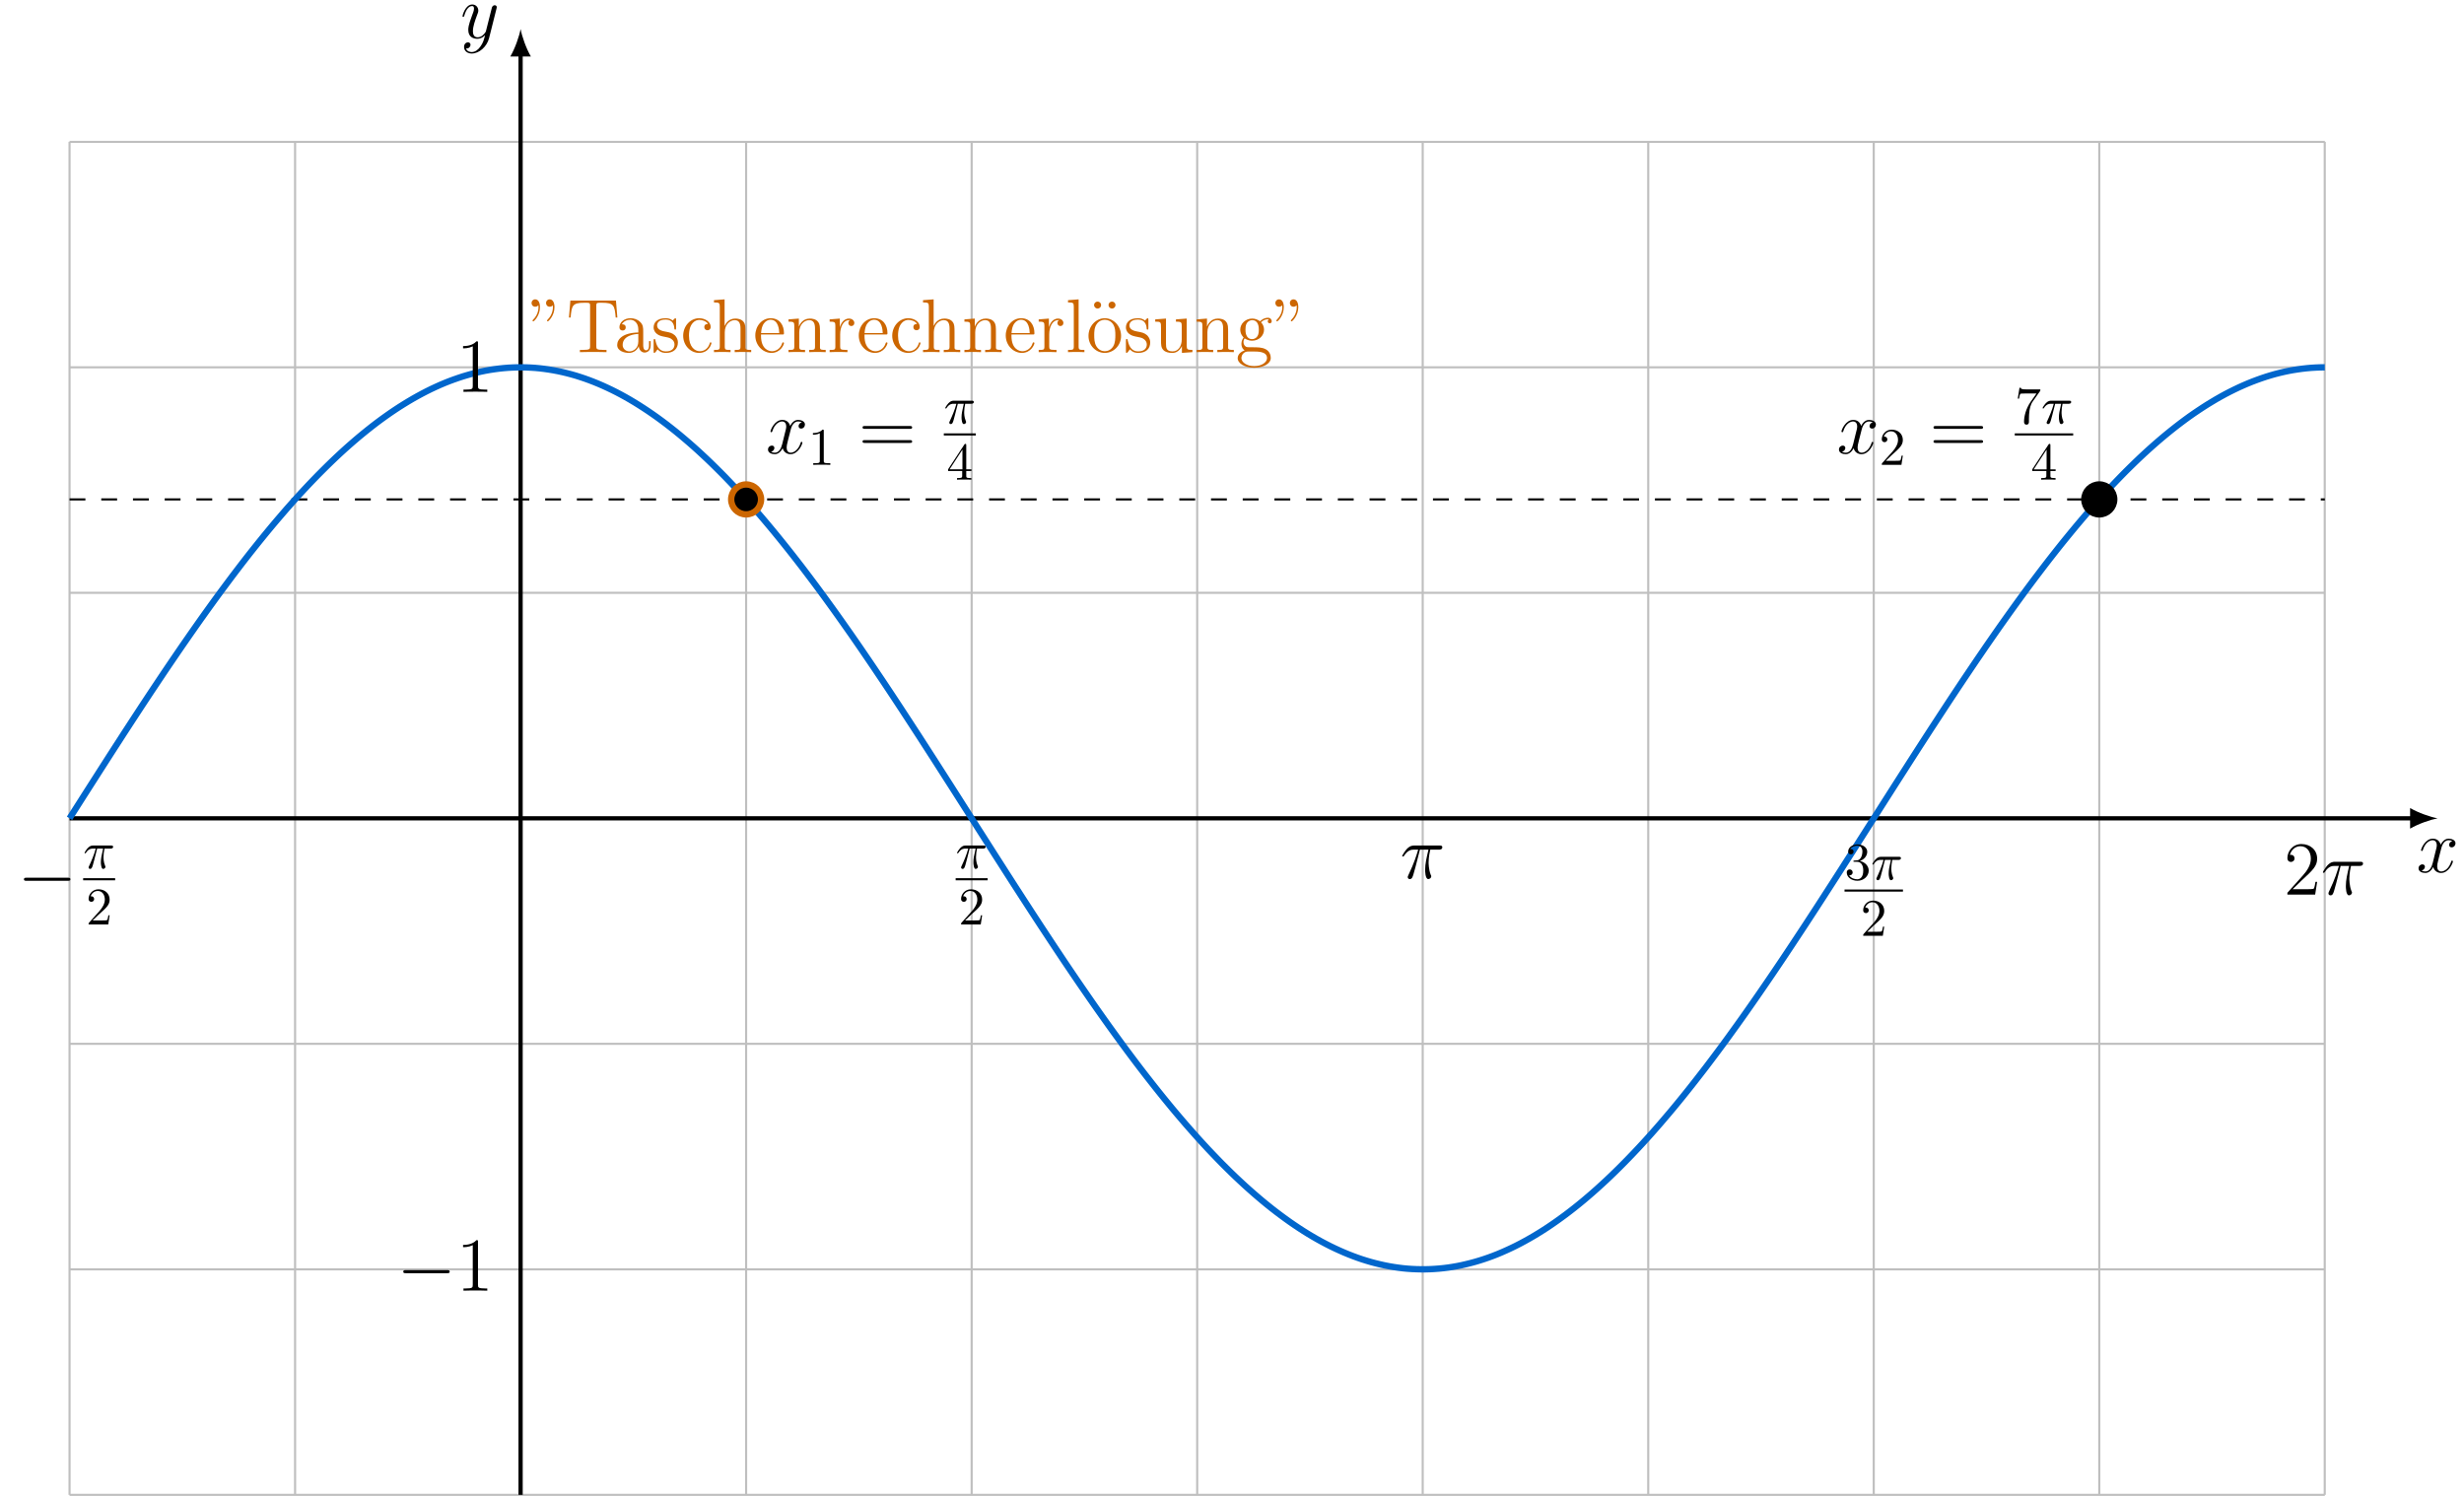 <?xml version="1.0" encoding="UTF-8"?>
<svg xmlns="http://www.w3.org/2000/svg" xmlns:xlink="http://www.w3.org/1999/xlink" width="464.557" height="282.256" viewBox="0 0 464.557 282.256">
<defs>
<g>
<g id="glyph-0-0">
<path d="M 6.797 -5.859 C 6.344 -5.766 6.172 -5.422 6.172 -5.156 C 6.172 -4.812 6.438 -4.688 6.641 -4.688 C 7.078 -4.688 7.375 -5.062 7.375 -5.453 C 7.375 -6.047 6.688 -6.328 6.078 -6.328 C 5.203 -6.328 4.719 -5.469 4.594 -5.188 C 4.266 -6.266 3.375 -6.328 3.109 -6.328 C 1.656 -6.328 0.875 -4.453 0.875 -4.125 C 0.875 -4.078 0.938 -4 1.031 -4 C 1.141 -4 1.172 -4.094 1.203 -4.141 C 1.688 -5.734 2.656 -6.031 3.062 -6.031 C 3.719 -6.031 3.844 -5.438 3.844 -5.094 C 3.844 -4.781 3.766 -4.453 3.578 -3.766 L 3.094 -1.797 C 2.891 -0.938 2.469 -0.141 1.703 -0.141 C 1.641 -0.141 1.281 -0.141 0.969 -0.328 C 1.484 -0.438 1.609 -0.859 1.609 -1.031 C 1.609 -1.312 1.391 -1.484 1.125 -1.484 C 0.781 -1.484 0.406 -1.188 0.406 -0.734 C 0.406 -0.125 1.078 0.141 1.688 0.141 C 2.375 0.141 2.875 -0.406 3.172 -0.984 C 3.406 -0.141 4.109 0.141 4.641 0.141 C 6.109 0.141 6.891 -1.734 6.891 -2.047 C 6.891 -2.125 6.828 -2.188 6.734 -2.188 C 6.609 -2.188 6.594 -2.109 6.562 -2 C 6.172 -0.734 5.328 -0.141 4.688 -0.141 C 4.188 -0.141 3.922 -0.516 3.922 -1.109 C 3.922 -1.422 3.969 -1.656 4.203 -2.594 L 4.703 -4.547 C 4.922 -5.406 5.406 -6.031 6.062 -6.031 C 6.094 -6.031 6.5 -6.031 6.797 -5.859 Z M 6.797 -5.859 "/>
</g>
<g id="glyph-0-1">
<path d="M 3.766 1.609 C 3.391 2.156 2.828 2.641 2.125 2.641 C 1.953 2.641 1.266 2.609 1.047 1.953 C 1.094 1.969 1.156 1.969 1.188 1.969 C 1.625 1.969 1.906 1.594 1.906 1.266 C 1.906 0.938 1.641 0.812 1.422 0.812 C 1.188 0.812 0.688 0.984 0.688 1.688 C 0.688 2.422 1.312 2.922 2.125 2.922 C 3.562 2.922 5 1.609 5.406 0.016 L 6.812 -5.578 C 6.828 -5.656 6.859 -5.734 6.859 -5.828 C 6.859 -6.031 6.688 -6.188 6.469 -6.188 C 6.344 -6.188 6.031 -6.125 5.922 -5.688 L 4.859 -1.484 C 4.797 -1.219 4.797 -1.188 4.672 -1.031 C 4.391 -0.625 3.922 -0.141 3.234 -0.141 C 2.422 -0.141 2.359 -0.938 2.359 -1.312 C 2.359 -2.141 2.734 -3.234 3.125 -4.281 C 3.281 -4.688 3.375 -4.891 3.375 -5.172 C 3.375 -5.781 2.938 -6.328 2.234 -6.328 C 0.922 -6.328 0.391 -4.25 0.391 -4.125 C 0.391 -4.078 0.438 -4 0.547 -4 C 0.672 -4 0.688 -4.062 0.75 -4.266 C 1.094 -5.469 1.641 -6.031 2.188 -6.031 C 2.328 -6.031 2.562 -6.031 2.562 -5.562 C 2.562 -5.188 2.406 -4.781 2.188 -4.234 C 1.484 -2.359 1.484 -1.875 1.484 -1.531 C 1.484 -0.172 2.469 0.141 3.188 0.141 C 3.594 0.141 4.109 0.016 4.625 -0.516 L 4.641 -0.5 C 4.422 0.344 4.281 0.906 3.766 1.609 Z M 3.766 1.609 "/>
</g>
<g id="glyph-0-2">
<path d="M 3.719 -5.406 L 5.328 -5.406 C 4.953 -3.797 4.703 -2.75 4.703 -1.609 C 4.703 -1.406 4.703 0.141 5.297 0.141 C 5.594 0.141 5.859 -0.125 5.859 -0.375 C 5.859 -0.438 5.859 -0.469 5.75 -0.688 C 5.359 -1.672 5.359 -2.906 5.359 -3.016 C 5.359 -3.094 5.359 -4.109 5.672 -5.406 L 7.266 -5.406 C 7.453 -5.406 7.938 -5.406 7.938 -5.859 C 7.938 -6.188 7.656 -6.188 7.406 -6.188 L 2.688 -6.188 C 2.359 -6.188 1.859 -6.188 1.203 -5.484 C 0.828 -5.062 0.375 -4.297 0.375 -4.219 C 0.375 -4.125 0.438 -4.109 0.531 -4.109 C 0.625 -4.109 0.641 -4.141 0.719 -4.234 C 1.469 -5.406 2.203 -5.406 2.562 -5.406 L 3.391 -5.406 C 3.062 -4.328 2.719 -3.078 1.531 -0.578 C 1.422 -0.344 1.422 -0.312 1.422 -0.234 C 1.422 0.078 1.672 0.141 1.812 0.141 C 2.219 0.141 2.344 -0.234 2.516 -0.828 C 2.734 -1.562 2.734 -1.594 2.891 -2.172 Z M 3.719 -5.406 "/>
</g>
<g id="glyph-1-0">
<path d="M 2.641 -3.719 L 3.766 -3.719 C 3.438 -2.25 3.344 -1.812 3.344 -1.141 C 3.344 -1 3.344 -0.734 3.422 -0.391 C 3.531 0.047 3.641 0.109 3.781 0.109 C 3.984 0.109 4.203 -0.062 4.203 -0.266 C 4.203 -0.328 4.203 -0.344 4.141 -0.484 C 3.844 -1.203 3.844 -1.859 3.844 -2.141 C 3.844 -2.656 3.922 -3.203 4.031 -3.719 L 5.156 -3.719 C 5.297 -3.719 5.656 -3.719 5.656 -4.062 C 5.656 -4.297 5.438 -4.297 5.25 -4.297 L 1.906 -4.297 C 1.688 -4.297 1.312 -4.297 0.875 -3.828 C 0.531 -3.438 0.266 -2.984 0.266 -2.938 C 0.266 -2.922 0.266 -2.828 0.391 -2.828 C 0.469 -2.828 0.484 -2.875 0.547 -2.953 C 1.031 -3.719 1.609 -3.719 1.812 -3.719 L 2.375 -3.719 C 2.062 -2.516 1.531 -1.312 1.109 -0.406 C 1.031 -0.25 1.031 -0.234 1.031 -0.156 C 1.031 0.031 1.188 0.109 1.312 0.109 C 1.609 0.109 1.688 -0.172 1.812 -0.531 C 1.953 -1 1.953 -1.016 2.078 -1.516 Z M 2.641 -3.719 "/>
</g>
<g id="glyph-2-0">
<path d="M 1.266 -0.766 L 2.328 -1.797 C 3.875 -3.172 4.469 -3.703 4.469 -4.703 C 4.469 -5.844 3.578 -6.641 2.359 -6.641 C 1.234 -6.641 0.5 -5.719 0.5 -4.828 C 0.5 -4.281 1 -4.281 1.031 -4.281 C 1.203 -4.281 1.547 -4.391 1.547 -4.812 C 1.547 -5.062 1.359 -5.328 1.016 -5.328 C 0.938 -5.328 0.922 -5.328 0.891 -5.312 C 1.109 -5.969 1.656 -6.328 2.234 -6.328 C 3.141 -6.328 3.562 -5.516 3.562 -4.703 C 3.562 -3.906 3.078 -3.125 2.516 -2.5 L 0.609 -0.375 C 0.5 -0.266 0.5 -0.234 0.5 0 L 4.203 0 L 4.469 -1.734 L 4.234 -1.734 C 4.172 -1.438 4.109 -1 4 -0.844 C 3.938 -0.766 3.281 -0.766 3.062 -0.766 Z M 1.266 -0.766 "/>
</g>
<g id="glyph-2-1">
<path d="M 2.891 -3.516 C 3.703 -3.781 4.281 -4.469 4.281 -5.266 C 4.281 -6.078 3.406 -6.641 2.453 -6.641 C 1.453 -6.641 0.688 -6.047 0.688 -5.281 C 0.688 -4.953 0.906 -4.766 1.203 -4.766 C 1.5 -4.766 1.703 -4.984 1.703 -5.281 C 1.703 -5.766 1.234 -5.766 1.094 -5.766 C 1.391 -6.266 2.047 -6.391 2.406 -6.391 C 2.828 -6.391 3.375 -6.172 3.375 -5.281 C 3.375 -5.156 3.344 -4.578 3.094 -4.141 C 2.797 -3.656 2.453 -3.625 2.203 -3.625 C 2.125 -3.609 1.891 -3.594 1.812 -3.594 C 1.734 -3.578 1.672 -3.562 1.672 -3.469 C 1.672 -3.359 1.734 -3.359 1.906 -3.359 L 2.344 -3.359 C 3.156 -3.359 3.531 -2.688 3.531 -1.703 C 3.531 -0.344 2.844 -0.062 2.406 -0.062 C 1.969 -0.062 1.219 -0.234 0.875 -0.812 C 1.219 -0.766 1.531 -0.984 1.531 -1.359 C 1.531 -1.719 1.266 -1.922 0.984 -1.922 C 0.734 -1.922 0.422 -1.781 0.422 -1.344 C 0.422 -0.438 1.344 0.219 2.438 0.219 C 3.656 0.219 4.562 -0.688 4.562 -1.703 C 4.562 -2.516 3.922 -3.297 2.891 -3.516 Z M 2.891 -3.516 "/>
</g>
<g id="glyph-2-2">
<path d="M 2.938 -6.375 C 2.938 -6.625 2.938 -6.641 2.703 -6.641 C 2.078 -6 1.203 -6 0.891 -6 L 0.891 -5.688 C 1.094 -5.688 1.672 -5.688 2.188 -5.953 L 2.188 -0.781 C 2.188 -0.422 2.156 -0.312 1.266 -0.312 L 0.953 -0.312 L 0.953 0 C 1.297 -0.031 2.156 -0.031 2.562 -0.031 C 2.953 -0.031 3.828 -0.031 4.172 0 L 4.172 -0.312 L 3.859 -0.312 C 2.953 -0.312 2.938 -0.422 2.938 -0.781 Z M 2.938 -6.375 "/>
</g>
<g id="glyph-2-3">
<path d="M 2.938 -1.641 L 2.938 -0.781 C 2.938 -0.422 2.906 -0.312 2.172 -0.312 L 1.969 -0.312 L 1.969 0 C 2.375 -0.031 2.891 -0.031 3.312 -0.031 C 3.734 -0.031 4.25 -0.031 4.672 0 L 4.672 -0.312 L 4.453 -0.312 C 3.719 -0.312 3.703 -0.422 3.703 -0.781 L 3.703 -1.641 L 4.688 -1.641 L 4.688 -1.953 L 3.703 -1.953 L 3.703 -6.484 C 3.703 -6.688 3.703 -6.75 3.531 -6.75 C 3.453 -6.75 3.422 -6.75 3.344 -6.625 L 0.281 -1.953 L 0.281 -1.641 Z M 2.984 -1.953 L 0.562 -1.953 L 2.984 -5.672 Z M 2.984 -1.953 "/>
</g>
<g id="glyph-2-4">
<path d="M 4.75 -6.078 C 4.828 -6.188 4.828 -6.203 4.828 -6.422 L 2.406 -6.422 C 1.203 -6.422 1.172 -6.547 1.141 -6.734 L 0.891 -6.734 L 0.562 -4.688 L 0.812 -4.688 C 0.844 -4.844 0.922 -5.469 1.062 -5.594 C 1.125 -5.656 1.906 -5.656 2.031 -5.656 L 4.094 -5.656 C 3.984 -5.5 3.203 -4.406 2.984 -4.078 C 2.078 -2.734 1.75 -1.344 1.75 -0.328 C 1.75 -0.234 1.75 0.219 2.219 0.219 C 2.672 0.219 2.672 -0.234 2.672 -0.328 L 2.672 -0.844 C 2.672 -1.391 2.703 -1.938 2.781 -2.469 C 2.828 -2.703 2.953 -3.562 3.406 -4.172 Z M 4.75 -6.078 "/>
</g>
<g id="glyph-3-0">
<path d="M 9.453 -3.297 C 9.703 -3.297 9.953 -3.297 9.953 -3.578 C 9.953 -3.875 9.703 -3.875 9.453 -3.875 L 1.688 -3.875 C 1.453 -3.875 1.188 -3.875 1.188 -3.578 C 1.188 -3.297 1.453 -3.297 1.688 -3.297 Z M 9.453 -3.297 "/>
</g>
<g id="glyph-4-0">
<path d="M 6.312 -2.406 L 6 -2.406 C 5.953 -2.172 5.844 -1.375 5.688 -1.141 C 5.594 -1.016 4.781 -1.016 4.344 -1.016 L 1.688 -1.016 C 2.078 -1.344 2.953 -2.266 3.328 -2.609 C 5.516 -4.625 6.312 -5.359 6.312 -6.781 C 6.312 -8.438 5 -9.531 3.344 -9.531 C 1.672 -9.531 0.703 -8.125 0.703 -6.891 C 0.703 -6.156 1.328 -6.156 1.375 -6.156 C 1.672 -6.156 2.047 -6.375 2.047 -6.828 C 2.047 -7.234 1.781 -7.5 1.375 -7.5 C 1.25 -7.5 1.219 -7.5 1.172 -7.484 C 1.453 -8.469 2.219 -9.125 3.156 -9.125 C 4.375 -9.125 5.125 -8.109 5.125 -6.781 C 5.125 -5.562 4.422 -4.5 3.594 -3.578 L 0.703 -0.344 L 0.703 0 L 5.938 0 Z M 6.312 -2.406 "/>
</g>
<g id="glyph-4-1">
<path d="M 4.125 -9.188 C 4.125 -9.531 4.125 -9.531 3.844 -9.531 C 3.5 -9.156 2.781 -8.625 1.312 -8.625 L 1.312 -8.203 C 1.641 -8.203 2.359 -8.203 3.141 -8.578 L 3.141 -1.109 C 3.141 -0.594 3.094 -0.422 1.844 -0.422 L 1.391 -0.422 L 1.391 0 C 1.781 -0.031 3.172 -0.031 3.641 -0.031 C 4.109 -0.031 5.5 -0.031 5.875 0 L 5.875 -0.422 L 5.438 -0.422 C 4.172 -0.422 4.125 -0.594 4.125 -1.109 Z M 4.125 -9.188 "/>
</g>
<g id="glyph-4-2">
<path d="M 9.688 -4.641 C 9.891 -4.641 10.141 -4.641 10.141 -4.906 C 10.141 -5.172 9.891 -5.172 9.688 -5.172 L 1.234 -5.172 C 1.031 -5.172 0.781 -5.172 0.781 -4.922 C 0.781 -4.641 1.016 -4.641 1.234 -4.641 Z M 9.688 -1.984 C 9.891 -1.984 10.141 -1.984 10.141 -2.234 C 10.141 -2.516 9.891 -2.516 9.688 -2.516 L 1.234 -2.516 C 1.031 -2.516 0.781 -2.516 0.781 -2.25 C 0.781 -1.984 1.016 -1.984 1.234 -1.984 Z M 9.688 -1.984 "/>
</g>
<g id="glyph-4-3">
<path d="M 1.75 -8.844 C 1.766 -8.75 1.781 -8.672 1.781 -8.484 C 1.781 -8.297 1.781 -7.125 0.781 -6.141 C 0.656 -6.016 0.656 -5.984 0.656 -5.938 C 0.656 -5.859 0.734 -5.797 0.797 -5.797 C 0.938 -5.797 2.062 -6.859 2.062 -8.484 C 2.062 -9.375 1.734 -9.953 1.156 -9.953 C 0.75 -9.953 0.469 -9.641 0.469 -9.266 C 0.469 -8.875 0.75 -8.562 1.172 -8.562 C 1.562 -8.562 1.75 -8.828 1.75 -8.844 Z M 4.469 -8.844 C 4.484 -8.75 4.5 -8.672 4.5 -8.484 C 4.5 -8.297 4.5 -7.125 3.516 -6.141 C 3.391 -6.016 3.391 -5.984 3.391 -5.938 C 3.391 -5.859 3.453 -5.797 3.531 -5.797 C 3.656 -5.797 4.797 -6.859 4.797 -8.484 C 4.797 -9.375 4.453 -9.953 3.891 -9.953 C 3.469 -9.953 3.203 -9.641 3.203 -9.266 C 3.203 -8.875 3.469 -8.562 3.906 -8.562 C 4.281 -8.562 4.469 -8.828 4.469 -8.844 Z M 4.469 -8.844 "/>
</g>
<g id="glyph-4-4">
<path d="M 9.359 -9.719 L 0.766 -9.719 L 0.5 -6.531 L 0.812 -6.531 C 1.016 -8.797 1.141 -9.312 3.406 -9.312 C 3.672 -9.312 4.078 -9.312 4.188 -9.281 C 4.469 -9.234 4.484 -9.062 4.484 -8.734 L 4.484 -1.109 C 4.484 -0.609 4.484 -0.422 3.078 -0.422 L 2.562 -0.422 L 2.562 0 C 3.031 -0.031 4.5 -0.031 5.062 -0.031 C 5.625 -0.031 7.109 -0.031 7.578 0 L 7.578 -0.422 L 7.062 -0.422 C 5.656 -0.422 5.656 -0.609 5.656 -1.109 L 5.656 -8.734 C 5.656 -9.094 5.688 -9.219 5.906 -9.281 C 6.031 -9.312 6.438 -9.312 6.719 -9.312 C 8.984 -9.312 9.109 -8.797 9.312 -6.531 L 9.625 -6.531 Z M 9.359 -9.719 "/>
</g>
<g id="glyph-4-5">
<path d="M 5.531 -3.828 C 5.531 -4.609 5.531 -5.172 4.906 -5.734 C 4.406 -6.203 3.766 -6.391 3.125 -6.391 C 1.953 -6.391 1.047 -5.625 1.047 -4.688 C 1.047 -4.281 1.312 -4.078 1.656 -4.078 C 2 -4.078 2.234 -4.312 2.234 -4.656 C 2.234 -5.25 1.719 -5.25 1.5 -5.25 C 1.844 -5.859 2.531 -6.109 3.094 -6.109 C 3.766 -6.109 4.609 -5.562 4.609 -4.281 L 4.609 -3.703 C 1.719 -3.656 0.625 -2.453 0.625 -1.344 C 0.625 -0.219 1.953 0.141 2.828 0.141 C 3.766 0.141 4.422 -0.438 4.688 -1.125 C 4.75 -0.438 5.188 0.078 5.812 0.078 C 6.109 0.078 6.938 -0.125 6.938 -1.281 L 6.938 -2.078 L 6.625 -2.078 L 6.625 -1.281 C 6.625 -0.453 6.281 -0.344 6.078 -0.344 C 5.531 -0.344 5.531 -1.109 5.531 -1.312 Z M 4.609 -2.016 C 4.609 -0.609 3.562 -0.141 2.938 -0.141 C 2.234 -0.141 1.656 -0.656 1.656 -1.344 C 1.656 -3.234 4.094 -3.406 4.609 -3.438 Z M 4.609 -2.016 "/>
</g>
<g id="glyph-4-6">
<path d="M 4.703 -6.062 C 4.703 -6.328 4.703 -6.391 4.562 -6.391 C 4.453 -6.391 4.172 -6.078 4.078 -5.953 C 3.625 -6.312 3.188 -6.391 2.719 -6.391 C 0.984 -6.391 0.469 -5.453 0.469 -4.656 C 0.469 -4.5 0.469 -4 1.016 -3.5 C 1.484 -3.094 1.969 -3 2.625 -2.875 C 3.406 -2.719 3.594 -2.672 3.953 -2.375 C 4.219 -2.172 4.406 -1.844 4.406 -1.453 C 4.406 -0.828 4.047 -0.141 2.781 -0.141 C 1.844 -0.141 1.141 -0.688 0.828 -2.125 C 0.781 -2.375 0.781 -2.391 0.766 -2.406 C 0.734 -2.469 0.672 -2.469 0.625 -2.469 C 0.469 -2.469 0.469 -2.391 0.469 -2.141 L 0.469 -0.188 C 0.469 0.078 0.469 0.141 0.609 0.141 C 0.688 0.141 0.703 0.125 0.953 -0.172 C 1.016 -0.266 1.016 -0.297 1.234 -0.531 C 1.781 0.141 2.547 0.141 2.797 0.141 C 4.297 0.141 5.047 -0.688 5.047 -1.828 C 5.047 -2.594 4.578 -3.062 4.453 -3.188 C 3.938 -3.625 3.547 -3.719 2.594 -3.891 C 2.172 -3.969 1.125 -4.172 1.125 -5.031 C 1.125 -5.484 1.422 -6.141 2.719 -6.141 C 4.281 -6.141 4.359 -4.812 4.391 -4.359 C 4.406 -4.25 4.5 -4.25 4.547 -4.25 C 4.703 -4.25 4.703 -4.312 4.703 -4.578 Z M 4.703 -6.062 "/>
</g>
<g id="glyph-4-7">
<path d="M 5.188 -5.312 C 5.016 -5.312 4.484 -5.312 4.484 -4.719 C 4.484 -4.375 4.734 -4.125 5.078 -4.125 C 5.406 -4.125 5.688 -4.328 5.688 -4.75 C 5.688 -5.703 4.672 -6.391 3.516 -6.391 C 1.844 -6.391 0.5 -4.906 0.5 -3.094 C 0.5 -1.266 1.875 0.141 3.5 0.141 C 5.391 0.141 5.828 -1.578 5.828 -1.703 C 5.828 -1.844 5.719 -1.844 5.688 -1.844 C 5.547 -1.844 5.531 -1.797 5.5 -1.625 C 5.172 -0.609 4.406 -0.172 3.625 -0.172 C 2.75 -0.172 1.594 -0.938 1.594 -3.109 C 1.594 -5.5 2.812 -6.078 3.531 -6.078 C 4.078 -6.078 4.859 -5.859 5.188 -5.312 Z M 5.188 -5.312 "/>
</g>
<g id="glyph-4-8">
<path d="M 6.391 -3.484 C 6.391 -4.812 6.391 -5.219 6.047 -5.688 C 5.641 -6.234 4.969 -6.328 4.469 -6.328 C 3.234 -6.328 2.672 -5.391 2.469 -4.953 L 2.453 -4.953 L 2.453 -9.953 L 0.453 -9.797 L 0.453 -9.375 C 1.438 -9.375 1.547 -9.281 1.547 -8.578 L 1.547 -1.062 C 1.547 -0.422 1.391 -0.422 0.453 -0.422 L 0.453 0 C 0.828 -0.031 1.609 -0.031 2.016 -0.031 C 2.422 -0.031 3.203 -0.031 3.578 0 L 3.578 -0.422 C 2.656 -0.422 2.484 -0.422 2.484 -1.062 L 2.484 -3.734 C 2.484 -5.234 3.469 -6.031 4.359 -6.031 C 5.25 -6.031 5.453 -5.312 5.453 -4.438 L 5.453 -1.062 C 5.453 -0.422 5.297 -0.422 4.359 -0.422 L 4.359 0 C 4.734 -0.031 5.516 -0.031 5.906 -0.031 C 6.328 -0.031 7.094 -0.031 7.469 0 L 7.469 -0.422 C 6.75 -0.422 6.391 -0.422 6.391 -0.844 Z M 6.391 -3.484 "/>
</g>
<g id="glyph-4-9">
<path d="M 5.5 -3.328 C 5.812 -3.328 5.844 -3.328 5.844 -3.594 C 5.844 -5.047 5.062 -6.391 3.328 -6.391 C 1.688 -6.391 0.438 -4.922 0.438 -3.141 C 0.438 -1.25 1.891 0.141 3.484 0.141 C 5.188 0.141 5.844 -1.406 5.844 -1.703 C 5.844 -1.797 5.766 -1.844 5.688 -1.844 C 5.562 -1.844 5.531 -1.781 5.516 -1.703 C 5.141 -0.5 4.172 -0.172 3.578 -0.172 C 2.969 -0.172 1.516 -0.578 1.516 -3.062 L 1.516 -3.328 Z M 1.531 -3.594 C 1.656 -5.859 2.906 -6.109 3.312 -6.109 C 4.844 -6.109 4.938 -4.094 4.953 -3.594 Z M 1.531 -3.594 "/>
</g>
<g id="glyph-4-10">
<path d="M 6.391 -3.484 C 6.391 -4.812 6.391 -5.219 6.047 -5.688 C 5.641 -6.234 4.969 -6.328 4.469 -6.328 C 3.078 -6.328 2.531 -5.141 2.422 -4.844 L 2.406 -4.844 L 2.406 -6.328 L 0.453 -6.172 L 0.453 -5.75 C 1.438 -5.75 1.547 -5.656 1.547 -4.953 L 1.547 -1.062 C 1.547 -0.422 1.391 -0.422 0.453 -0.422 L 0.453 0 C 0.828 -0.031 1.609 -0.031 2.016 -0.031 C 2.422 -0.031 3.203 -0.031 3.578 0 L 3.578 -0.422 C 2.656 -0.422 2.484 -0.422 2.484 -1.062 L 2.484 -3.734 C 2.484 -5.234 3.469 -6.031 4.359 -6.031 C 5.25 -6.031 5.453 -5.312 5.453 -4.438 L 5.453 -1.062 C 5.453 -0.422 5.297 -0.422 4.359 -0.422 L 4.359 0 C 4.734 -0.031 5.516 -0.031 5.906 -0.031 C 6.328 -0.031 7.094 -0.031 7.469 0 L 7.469 -0.422 C 6.75 -0.422 6.391 -0.422 6.391 -0.844 Z M 6.391 -3.484 "/>
</g>
<g id="glyph-4-11">
<path d="M 2.391 -3.344 C 2.391 -4.734 2.969 -6.031 4.078 -6.031 C 4.188 -6.031 4.219 -6.031 4.281 -6.031 C 4.156 -5.969 3.938 -5.875 3.938 -5.5 C 3.938 -5.078 4.266 -4.922 4.484 -4.922 C 4.781 -4.922 5.062 -5.109 5.062 -5.5 C 5.062 -5.922 4.672 -6.328 4.062 -6.328 C 2.844 -6.328 2.422 -5 2.344 -4.734 L 2.328 -4.734 L 2.328 -6.328 L 0.406 -6.172 L 0.406 -5.75 C 1.375 -5.75 1.484 -5.656 1.484 -4.953 L 1.484 -1.062 C 1.484 -0.422 1.328 -0.422 0.406 -0.422 L 0.406 0 C 0.797 -0.031 1.594 -0.031 2.016 -0.031 C 2.406 -0.031 3.422 -0.031 3.766 0 L 3.766 -0.422 L 3.469 -0.422 C 2.422 -0.422 2.391 -0.578 2.391 -1.094 Z M 2.391 -3.344 "/>
</g>
<g id="glyph-4-12">
<path d="M 2.469 -9.953 L 0.469 -9.797 L 0.469 -9.375 C 1.453 -9.375 1.562 -9.281 1.562 -8.578 L 1.562 -1.062 C 1.562 -0.422 1.406 -0.422 0.469 -0.422 L 0.469 0 C 0.875 -0.031 1.578 -0.031 2.016 -0.031 C 2.438 -0.031 3.156 -0.031 3.562 0 L 3.562 -0.422 C 2.641 -0.422 2.469 -0.422 2.469 -1.062 Z M 2.469 -9.953 "/>
</g>
<g id="glyph-4-13">
<path d="M 2.812 -8.875 C 2.812 -9.234 2.516 -9.531 2.156 -9.531 C 1.812 -9.531 1.484 -9.281 1.484 -8.875 C 1.484 -8.484 1.812 -8.219 2.156 -8.219 C 2.516 -8.219 2.812 -8.516 2.812 -8.875 Z M 5.516 -8.875 C 5.516 -9.281 5.203 -9.531 4.859 -9.531 C 4.5 -9.531 4.203 -9.234 4.203 -8.875 C 4.203 -8.516 4.5 -8.219 4.859 -8.219 C 5.203 -8.219 5.516 -8.484 5.516 -8.875 Z M 5.516 -8.875 "/>
</g>
<g id="glyph-4-14">
<path d="M 6.578 -3.062 C 6.578 -4.922 5.172 -6.391 3.516 -6.391 C 1.797 -6.391 0.438 -4.875 0.438 -3.062 C 0.438 -1.234 1.859 0.141 3.5 0.141 C 5.188 0.141 6.578 -1.266 6.578 -3.062 Z M 3.516 -0.172 C 2.984 -0.172 2.344 -0.406 1.922 -1.109 C 1.531 -1.75 1.516 -2.594 1.516 -3.203 C 1.516 -3.75 1.516 -4.625 1.969 -5.266 C 2.359 -5.875 3 -6.109 3.5 -6.109 C 4.062 -6.109 4.656 -5.859 5.047 -5.297 C 5.5 -4.641 5.5 -3.734 5.5 -3.203 C 5.5 -2.703 5.5 -1.812 5.125 -1.141 C 4.719 -0.438 4.062 -0.172 3.516 -0.172 Z M 3.516 -0.172 "/>
</g>
<g id="glyph-4-15">
<path d="M 4.359 -6.172 L 4.359 -5.75 C 5.328 -5.75 5.453 -5.656 5.453 -4.953 L 5.453 -2.375 C 5.453 -1.156 4.812 -0.141 3.734 -0.141 C 2.547 -0.141 2.484 -0.812 2.484 -1.578 L 2.484 -6.328 L 0.453 -6.172 L 0.453 -5.75 C 1.547 -5.75 1.547 -5.703 1.547 -4.438 L 1.547 -2.281 C 1.547 -1.391 1.547 -0.875 1.984 -0.406 C 2.328 -0.031 2.906 0.141 3.641 0.141 C 3.891 0.141 4.344 0.141 4.828 -0.266 C 5.25 -0.609 5.484 -1.141 5.484 -1.141 L 5.484 0.141 L 7.469 0 L 7.469 -0.422 C 6.5 -0.422 6.391 -0.516 6.391 -1.219 L 6.391 -6.328 Z M 4.359 -6.172 "/>
</g>
<g id="glyph-4-16">
<path d="M 1.703 -2.594 C 2.375 -2.156 2.953 -2.156 3.109 -2.156 C 4.406 -2.156 5.359 -3.125 5.359 -4.234 C 5.359 -4.625 5.25 -5.156 4.797 -5.625 C 5.344 -6.203 6.031 -6.203 6.094 -6.203 C 6.156 -6.203 6.219 -6.203 6.281 -6.172 C 6.141 -6.109 6.062 -5.969 6.062 -5.812 C 6.062 -5.609 6.203 -5.438 6.438 -5.438 C 6.562 -5.438 6.812 -5.516 6.812 -5.828 C 6.812 -6.078 6.609 -6.484 6.109 -6.484 C 5.359 -6.484 4.812 -6.031 4.609 -5.812 C 4.172 -6.141 3.672 -6.328 3.125 -6.328 C 1.844 -6.328 0.875 -5.344 0.875 -4.25 C 0.875 -3.422 1.375 -2.891 1.516 -2.766 C 1.344 -2.547 1.094 -2.141 1.094 -1.578 C 1.094 -0.75 1.594 -0.391 1.703 -0.312 C 1.047 -0.125 0.391 0.391 0.391 1.141 C 0.391 2.125 1.734 2.938 3.5 2.938 C 5.203 2.938 6.625 2.188 6.625 1.109 C 6.625 0.75 6.531 -0.094 5.672 -0.547 C 4.938 -0.922 4.219 -0.922 2.984 -0.922 C 2.109 -0.922 2.016 -0.922 1.75 -1.188 C 1.609 -1.328 1.484 -1.609 1.484 -1.906 C 1.484 -2.156 1.562 -2.391 1.703 -2.594 Z M 3.125 -2.453 C 1.859 -2.453 1.859 -3.906 1.859 -4.234 C 1.859 -4.484 1.859 -5.078 2.109 -5.469 C 2.375 -5.875 2.812 -6.031 3.109 -6.031 C 4.375 -6.031 4.375 -4.578 4.375 -4.25 C 4.375 -3.984 4.375 -3.406 4.125 -3.016 C 3.859 -2.594 3.422 -2.453 3.125 -2.453 Z M 3.516 2.641 C 2.141 2.641 1.094 1.938 1.094 1.125 C 1.094 1 1.125 0.438 1.656 0.078 C 1.984 -0.125 2.109 -0.125 3.109 -0.125 C 4.297 -0.125 5.922 -0.125 5.922 1.125 C 5.922 1.969 4.828 2.641 3.516 2.641 Z M 3.516 2.641 "/>
</g>
</g>
<clipPath id="clip-0">
<path clip-rule="nonzero" d="M 12 26 L 439 26 L 439 282.258 L 12 282.258 Z M 12 26 "/>
</clipPath>
<clipPath id="clip-1">
<path clip-rule="nonzero" d="M 97 9 L 99 9 L 99 282.258 L 97 282.258 Z M 97 9 "/>
</clipPath>
</defs>
<g clip-path="url(#clip-0)">
<path fill="none" stroke-width="0.399" stroke-linecap="butt" stroke-linejoin="miter" stroke="rgb(75%, 75%, 75%)" stroke-opacity="1" stroke-miterlimit="10" d="M -85.04 -127.561 L 340.163 -127.561 M -85.04 -85.042 L 340.163 -85.042 M -85.04 -42.518 L 340.163 -42.518 M -85.04 0.001 L 340.163 0.001 M -85.04 42.521 L 340.163 42.521 M -85.04 85.04 L 340.163 85.04 M -85.04 127.544 L 340.163 127.544 M -85.04 -127.561 L -85.04 127.56 M -42.52 -127.561 L -42.52 127.56 M -0.001 -127.561 L -0.001 127.56 M 42.519 -127.561 L 42.519 127.56 M 85.042 -127.561 L 85.042 127.56 M 127.562 -127.561 L 127.562 127.56 M 170.081 -127.561 L 170.081 127.56 M 212.601 -127.561 L 212.601 127.56 M 255.12 -127.561 L 255.12 127.56 M 297.64 -127.561 L 297.64 127.56 M 340.148 -127.561 L 340.148 127.56 " transform="matrix(1, 0, 0, -1, 98.153, 154.298)"/>
</g>
<path fill="none" stroke-width="0.797" stroke-linecap="butt" stroke-linejoin="miter" stroke="rgb(0%, 0%, 0%)" stroke-opacity="1" stroke-miterlimit="10" d="M -85.04 0.001 L 356.761 0.001 " transform="matrix(1, 0, 0, -1, 98.153, 154.298)"/>
<path fill-rule="nonzero" fill="rgb(0%, 0%, 0%)" fill-opacity="1" d="M 459.574 154.297 C 458.191 154.039 455.949 153.262 454.395 152.355 L 454.395 156.242 C 455.949 155.336 458.191 154.559 459.574 154.297 "/>
<g fill="rgb(0%, 0%, 0%)" fill-opacity="1">
<use xlink:href="#glyph-0-0" x="455.579" y="164.46"/>
</g>
<g clip-path="url(#clip-1)">
<path fill="none" stroke-width="0.797" stroke-linecap="butt" stroke-linejoin="miter" stroke="rgb(0%, 0%, 0%)" stroke-opacity="1" stroke-miterlimit="10" d="M -0.001 -127.561 L -0.001 144.157 " transform="matrix(1, 0, 0, -1, 98.153, 154.298)"/>
</g>
<path fill-rule="nonzero" fill="rgb(0%, 0%, 0%)" fill-opacity="1" d="M 98.152 5.477 C 97.895 6.859 97.117 9.105 96.211 10.656 L 100.094 10.656 C 99.188 9.105 98.41 6.859 98.152 5.477 "/>
<g fill="rgb(0%, 0%, 0%)" fill-opacity="1">
<use xlink:href="#glyph-0-1" x="86.804" y="7.173"/>
</g>
<path fill="none" stroke-width="0.399" stroke-linecap="butt" stroke-linejoin="miter" stroke="rgb(0%, 0%, 0%)" stroke-opacity="1" stroke-dasharray="2.989 2.989" stroke-miterlimit="10" d="M -85.04 60.134 L 340.163 60.134 " transform="matrix(1, 0, 0, -1, 98.153, 154.298)"/>
<path fill="none" stroke-width="1.196" stroke-linecap="butt" stroke-linejoin="miter" stroke="rgb(0%, 40.015%, 79.999%)" stroke-opacity="1" stroke-miterlimit="10" d="M -85.04 0.001 C -85.04 0.001 -84.423 0.966 -84.188 1.337 C -83.95 1.708 -83.571 2.302 -83.337 2.673 C -83.098 3.044 -82.719 3.642 -82.485 4.013 C -82.247 4.384 -81.868 4.978 -81.633 5.349 C -81.395 5.72 -81.016 6.314 -80.778 6.685 C -80.544 7.056 -80.165 7.646 -79.926 8.017 C -79.692 8.388 -79.313 8.978 -79.075 9.349 C -78.841 9.716 -78.458 10.31 -78.223 10.677 C -77.985 11.048 -77.606 11.638 -77.372 12.005 C -77.133 12.372 -76.755 12.962 -76.52 13.329 C -76.282 13.696 -75.903 14.282 -75.665 14.646 C -75.43 15.013 -75.051 15.599 -74.817 15.966 C -74.579 16.329 -74.2 16.915 -73.962 17.278 C -73.727 17.642 -73.348 18.224 -73.11 18.587 C -72.876 18.946 -72.497 19.528 -72.258 19.888 C -72.024 20.251 -71.641 20.829 -71.407 21.189 C -71.169 21.548 -70.79 22.122 -70.555 22.482 C -70.317 22.841 -69.938 23.411 -69.704 23.771 C -69.466 24.126 -69.087 24.696 -68.848 25.052 C -68.614 25.407 -68.235 25.974 -67.997 26.329 C -67.762 26.681 -67.383 27.247 -67.145 27.599 C -66.911 27.95 -66.532 28.513 -66.294 28.86 C -66.055 29.208 -65.676 29.767 -65.442 30.114 C -65.204 30.462 -64.825 31.017 -64.591 31.36 C -64.352 31.708 -63.973 32.259 -63.739 32.603 C -63.501 32.946 -63.122 33.493 -62.883 33.837 C -62.649 34.177 -62.27 34.72 -62.032 35.06 C -61.798 35.396 -61.419 35.939 -61.18 36.275 C -60.946 36.611 -60.563 37.146 -60.329 37.482 C -60.09 37.814 -59.715 38.349 -59.477 38.677 C -59.243 39.009 -58.86 39.536 -58.626 39.864 C -58.387 40.193 -58.008 40.716 -57.774 41.04 C -57.536 41.364 -57.157 41.888 -56.923 42.208 C -56.684 42.532 -56.305 43.044 -56.067 43.364 C -55.833 43.685 -55.454 44.193 -55.215 44.509 C -54.981 44.825 -54.602 45.333 -54.364 45.646 C -54.13 45.958 -53.751 46.458 -53.512 46.767 C -53.274 47.079 -52.895 47.575 -52.661 47.88 C -52.423 48.189 -52.044 48.677 -51.809 48.982 C -51.571 49.286 -51.192 49.771 -50.958 50.071 C -50.719 50.368 -50.34 50.849 -50.102 51.146 C -49.868 51.443 -49.489 51.915 -49.251 52.208 C -49.016 52.501 -48.637 52.97 -48.399 53.259 C -48.165 53.548 -47.782 54.009 -47.548 54.294 C -47.309 54.579 -46.93 55.036 -46.696 55.318 C -46.458 55.599 -46.079 56.048 -45.844 56.325 C -45.606 56.607 -45.227 57.048 -44.989 57.321 C -44.755 57.595 -44.376 58.036 -44.141 58.306 C -43.903 58.575 -43.524 59.005 -43.286 59.271 C -43.051 59.536 -42.673 59.962 -42.434 60.224 C -42.2 60.489 -41.821 60.907 -41.583 61.165 C -41.348 61.423 -40.965 61.829 -40.731 62.083 C -40.493 62.337 -40.114 62.739 -39.88 62.989 C -39.641 63.239 -39.262 63.638 -39.028 63.88 C -38.79 64.126 -38.411 64.517 -38.173 64.759 C -37.938 64.997 -37.559 65.38 -37.321 65.614 C -37.087 65.853 -36.708 66.228 -36.469 66.458 C -36.235 66.693 -35.856 67.06 -35.618 67.286 C -35.383 67.513 -35.001 67.876 -34.766 68.099 C -34.528 68.321 -34.149 68.673 -33.915 68.892 C -33.676 69.107 -33.298 69.454 -33.063 69.669 C -32.825 69.884 -32.446 70.22 -32.208 70.427 C -31.973 70.634 -31.594 70.962 -31.36 71.165 C -31.122 71.368 -30.743 71.693 -30.505 71.892 C -30.27 72.087 -29.891 72.403 -29.653 72.595 C -29.419 72.79 -29.04 73.095 -28.801 73.282 C -28.567 73.474 -28.184 73.771 -27.95 73.954 C -27.712 74.134 -27.333 74.427 -27.098 74.607 C -26.86 74.782 -26.481 75.064 -26.247 75.239 C -26.008 75.411 -25.63 75.685 -25.391 75.853 C -25.157 76.021 -24.778 76.286 -24.54 76.45 C -24.305 76.611 -23.926 76.868 -23.688 77.025 C -23.454 77.185 -23.075 77.431 -22.837 77.583 C -22.598 77.736 -22.219 77.974 -21.985 78.118 C -21.747 78.267 -21.368 78.497 -21.133 78.638 C -20.895 78.782 -20.516 79.001 -20.282 79.138 C -20.044 79.275 -19.665 79.489 -19.426 79.618 C -19.192 79.751 -18.813 79.954 -18.575 80.079 C -18.34 80.204 -17.962 80.4 -17.723 80.521 C -17.489 80.642 -17.106 80.829 -16.872 80.943 C -16.633 81.056 -16.258 81.232 -16.02 81.341 C -15.786 81.45 -15.403 81.618 -15.169 81.724 C -14.93 81.825 -14.551 81.986 -14.317 82.083 C -14.079 82.181 -13.7 82.329 -13.466 82.423 C -13.227 82.513 -12.848 82.653 -12.61 82.739 C -12.376 82.825 -11.997 82.958 -11.758 83.036 C -11.524 83.118 -11.145 83.243 -10.907 83.318 C -10.673 83.392 -10.294 83.505 -10.055 83.571 C -9.817 83.642 -9.438 83.747 -9.204 83.81 C -8.966 83.876 -8.587 83.97 -8.352 84.028 C -8.114 84.083 -7.735 84.173 -7.501 84.224 C -7.262 84.275 -6.883 84.353 -6.645 84.4 C -6.411 84.446 -6.032 84.513 -5.794 84.552 C -5.559 84.591 -5.18 84.646 -4.942 84.681 C -4.708 84.716 -4.325 84.763 -4.09 84.794 C -3.852 84.821 -3.473 84.861 -3.239 84.884 C -3.001 84.907 -2.622 84.939 -2.387 84.954 C -2.149 84.97 -1.77 84.993 -1.532 85.001 C -1.298 85.013 -0.919 85.025 -0.684 85.028 C -0.446 85.036 -0.067 85.04 0.171 85.036 C 0.406 85.036 0.784 85.028 1.023 85.021 C 1.257 85.017 1.636 85.001 1.874 84.986 C 2.109 84.974 2.488 84.95 2.726 84.931 C 2.96 84.911 3.339 84.876 3.577 84.853 C 3.816 84.825 4.195 84.782 4.429 84.751 C 4.667 84.72 5.046 84.669 5.281 84.63 C 5.519 84.595 5.898 84.532 6.132 84.489 C 6.37 84.446 6.749 84.376 6.988 84.329 C 7.222 84.282 7.601 84.2 7.839 84.146 C 8.074 84.091 8.452 84.001 8.691 83.943 C 8.925 83.884 9.308 83.786 9.542 83.72 C 9.781 83.657 10.159 83.548 10.394 83.478 C 10.632 83.407 11.011 83.286 11.245 83.208 C 11.484 83.134 11.863 83.005 12.097 82.923 C 12.335 82.841 12.714 82.704 12.952 82.614 C 13.187 82.528 13.566 82.38 13.804 82.286 C 14.038 82.193 14.417 82.04 14.656 81.939 C 14.89 81.841 15.269 81.677 15.507 81.571 C 15.745 81.466 16.124 81.294 16.359 81.181 C 16.597 81.071 16.976 80.892 17.21 80.775 C 17.449 80.661 17.827 80.47 18.062 80.349 C 18.3 80.228 18.679 80.028 18.913 79.9 C 19.152 79.775 19.531 79.564 19.769 79.431 C 20.003 79.298 20.382 79.079 20.62 78.943 C 20.855 78.806 21.234 78.579 21.472 78.435 C 21.706 78.29 22.089 78.056 22.324 77.907 C 22.562 77.759 22.941 77.517 23.175 77.361 C 23.413 77.208 23.792 76.954 24.027 76.798 C 24.265 76.638 24.644 76.376 24.882 76.212 C 25.117 76.048 25.495 75.778 25.734 75.611 C 25.968 75.443 26.347 75.165 26.585 74.989 C 26.82 74.814 27.199 74.528 27.437 74.349 C 27.675 74.169 28.054 73.876 28.288 73.689 C 28.527 73.505 28.906 73.204 29.14 73.013 C 29.378 72.821 29.757 72.513 29.992 72.318 C 30.23 72.122 30.609 71.806 30.843 71.603 C 31.081 71.403 31.46 71.079 31.699 70.872 C 31.933 70.669 32.312 70.333 32.55 70.126 C 32.785 69.915 33.163 69.575 33.402 69.361 C 33.636 69.146 34.015 68.794 34.253 68.575 C 34.492 68.357 34.87 68.001 35.105 67.778 C 35.343 67.556 35.722 67.189 35.956 66.962 C 36.195 66.732 36.574 66.361 36.808 66.126 C 37.046 65.896 37.425 65.513 37.663 65.275 C 37.898 65.04 38.277 64.653 38.515 64.411 C 38.749 64.169 39.128 63.775 39.367 63.528 C 39.601 63.282 39.98 62.88 40.218 62.63 C 40.456 62.38 40.835 61.974 41.07 61.716 C 41.308 61.462 41.687 61.052 41.921 60.79 C 42.16 60.532 42.538 60.111 42.773 59.845 C 43.011 59.583 43.39 59.157 43.628 58.888 C 43.863 58.622 44.242 58.189 44.48 57.919 C 44.714 57.646 45.093 57.204 45.331 56.931 C 45.566 56.653 45.945 56.208 46.183 55.927 C 46.417 55.65 46.796 55.196 47.035 54.911 C 47.273 54.63 47.652 54.169 47.886 53.884 C 48.124 53.595 48.503 53.13 48.738 52.841 C 48.976 52.548 49.355 52.079 49.589 51.786 C 49.827 51.489 50.206 51.017 50.445 50.716 C 50.679 50.419 51.058 49.939 51.296 49.638 C 51.531 49.337 51.91 48.849 52.148 48.544 C 52.382 48.239 52.765 47.747 52.999 47.443 C 53.238 47.134 53.617 46.638 53.851 46.325 C 54.089 46.013 54.468 45.513 54.702 45.196 C 54.941 44.88 55.32 44.372 55.558 44.056 C 55.792 43.739 56.171 43.228 56.41 42.907 C 56.644 42.583 57.023 42.068 57.261 41.747 C 57.495 41.423 57.874 40.9 58.113 40.571 C 58.347 40.247 58.726 39.72 58.964 39.392 C 59.202 39.064 59.581 38.532 59.816 38.2 C 60.054 37.868 60.433 37.337 60.667 37.001 C 60.906 36.665 61.285 36.126 61.519 35.79 C 61.757 35.454 62.136 34.911 62.374 34.575 C 62.609 34.236 62.988 33.689 63.226 33.345 C 63.46 33.005 63.839 32.454 64.077 32.111 C 64.312 31.767 64.691 31.212 64.929 30.864 C 65.163 30.521 65.546 29.962 65.781 29.614 C 66.019 29.267 66.398 28.708 66.632 28.357 C 66.87 28.009 67.249 27.446 67.484 27.091 C 67.722 26.739 68.101 26.173 68.339 25.821 C 68.574 25.466 68.952 24.896 69.191 24.54 C 69.425 24.185 69.804 23.614 70.042 23.259 C 70.277 22.9 70.656 22.325 70.894 21.966 C 71.132 21.607 71.511 21.032 71.745 20.673 C 71.984 20.314 72.363 19.732 72.597 19.368 C 72.835 19.009 73.214 18.427 73.449 18.064 C 73.687 17.704 74.066 17.118 74.3 16.755 C 74.538 16.392 74.917 15.806 75.156 15.443 C 75.39 15.075 75.769 14.489 76.007 14.122 C 76.242 13.755 76.62 13.169 76.859 12.802 C 77.093 12.435 77.472 11.845 77.71 11.478 C 77.949 11.107 78.327 10.517 78.562 10.15 C 78.8 9.782 79.179 9.189 79.413 8.818 C 79.652 8.45 80.031 7.857 80.265 7.486 C 80.503 7.118 80.882 6.525 81.12 6.153 C 81.355 5.782 81.734 5.189 81.972 4.818 C 82.206 4.446 82.585 3.853 82.824 3.482 C 83.058 3.111 83.441 2.513 83.675 2.142 C 83.913 1.771 84.292 1.177 84.527 0.806 C 84.765 0.435 85.144 -0.159 85.378 -0.53 C 85.617 -0.905 85.995 -1.499 86.23 -1.87 C 86.468 -2.241 86.847 -2.835 87.085 -3.206 C 87.32 -3.577 87.699 -4.175 87.937 -4.546 C 88.171 -4.917 88.55 -5.511 88.788 -5.882 C 89.023 -6.253 89.402 -6.847 89.64 -7.218 C 89.874 -7.585 90.253 -8.179 90.492 -8.546 C 90.73 -8.917 91.109 -9.507 91.343 -9.878 C 91.581 -10.245 91.96 -10.839 92.195 -11.206 C 92.433 -11.573 92.812 -12.167 93.046 -12.534 C 93.284 -12.901 93.663 -13.487 93.902 -13.854 C 94.136 -14.222 94.515 -14.807 94.753 -15.175 C 94.988 -15.538 95.367 -16.124 95.605 -16.487 C 95.839 -16.85 96.222 -17.436 96.456 -17.8 C 96.695 -18.163 97.074 -18.745 97.308 -19.104 C 97.546 -19.468 97.925 -20.046 98.159 -20.405 C 98.398 -20.768 98.777 -21.347 99.015 -21.702 C 99.249 -22.061 99.628 -22.64 99.867 -22.995 C 100.101 -23.35 100.48 -23.925 100.718 -24.28 C 100.952 -24.636 101.331 -25.206 101.57 -25.557 C 101.804 -25.913 102.187 -26.483 102.421 -26.835 C 102.659 -27.186 103.038 -27.749 103.273 -28.1 C 103.511 -28.452 103.89 -29.011 104.124 -29.358 C 104.363 -29.71 104.742 -30.265 104.976 -30.612 C 105.214 -30.96 105.593 -31.515 105.831 -31.858 C 106.066 -32.202 106.445 -32.753 106.683 -33.093 C 106.917 -33.436 107.296 -33.983 107.534 -34.323 C 107.769 -34.663 108.148 -35.206 108.386 -35.546 C 108.62 -35.882 109.003 -36.421 109.238 -36.753 C 109.476 -37.089 109.855 -37.624 110.089 -37.956 C 110.327 -38.288 110.706 -38.819 110.941 -39.151 C 111.179 -39.479 111.558 -40.007 111.796 -40.335 C 112.031 -40.659 112.409 -41.182 112.648 -41.507 C 112.882 -41.831 113.261 -42.35 113.499 -42.671 C 113.734 -42.991 114.113 -43.507 114.351 -43.823 C 114.589 -44.143 114.968 -44.651 115.202 -44.964 C 115.441 -45.28 115.82 -45.784 116.054 -46.097 C 116.292 -46.405 116.671 -46.905 116.906 -47.214 C 117.144 -47.522 117.523 -48.014 117.757 -48.319 C 117.995 -48.624 118.374 -49.112 118.613 -49.413 C 118.847 -49.718 119.226 -50.198 119.464 -50.499 C 119.699 -50.796 120.077 -51.276 120.316 -51.569 C 120.55 -51.866 120.929 -52.335 121.167 -52.628 C 121.406 -52.921 121.784 -53.386 122.019 -53.671 C 122.257 -53.96 122.636 -54.421 122.87 -54.706 C 123.109 -54.991 123.488 -55.44 123.722 -55.722 C 123.96 -56.003 124.339 -56.448 124.577 -56.725 C 124.812 -57.003 125.191 -57.444 125.429 -57.718 C 125.663 -57.991 126.042 -58.421 126.281 -58.69 C 126.515 -58.96 126.898 -59.386 127.132 -59.651 C 127.37 -59.917 127.749 -60.339 127.984 -60.6 C 128.222 -60.858 128.601 -61.272 128.835 -61.53 C 129.074 -61.784 129.452 -62.194 129.687 -62.448 C 129.925 -62.698 130.304 -63.1 130.542 -63.347 C 130.777 -63.597 131.156 -63.991 131.394 -64.233 C 131.628 -64.475 132.007 -64.862 132.245 -65.104 C 132.48 -65.343 132.859 -65.718 133.097 -65.952 C 133.331 -66.186 133.714 -66.561 133.949 -66.792 C 134.187 -67.022 134.566 -67.386 134.8 -67.612 C 135.038 -67.835 135.417 -68.194 135.652 -68.413 C 135.89 -68.636 136.269 -68.983 136.503 -69.202 C 136.742 -69.417 137.12 -69.761 137.359 -69.972 C 137.593 -70.182 137.972 -70.514 138.21 -70.722 C 138.445 -70.929 138.824 -71.253 139.062 -71.456 C 139.296 -71.659 139.679 -71.979 139.913 -72.175 C 140.152 -72.37 140.531 -72.682 140.765 -72.874 C 141.003 -73.065 141.382 -73.366 141.617 -73.554 C 141.855 -73.741 142.234 -74.034 142.472 -74.218 C 142.706 -74.397 143.085 -74.682 143.324 -74.858 C 143.558 -75.034 143.937 -75.311 144.175 -75.483 C 144.41 -75.655 144.788 -75.925 145.027 -76.093 C 145.261 -76.257 145.644 -76.518 145.878 -76.679 C 146.117 -76.839 146.495 -77.093 146.73 -77.249 C 146.968 -77.405 147.347 -77.647 147.581 -77.8 C 147.82 -77.948 148.199 -78.186 148.433 -78.331 C 148.671 -78.475 149.05 -78.702 149.288 -78.843 C 149.523 -78.983 149.902 -79.198 150.14 -79.335 C 150.374 -79.468 150.753 -79.679 150.992 -79.807 C 151.226 -79.932 151.605 -80.136 151.843 -80.257 C 152.077 -80.382 152.46 -80.573 152.695 -80.69 C 152.933 -80.807 153.312 -80.991 153.546 -81.1 C 153.785 -81.214 154.163 -81.386 154.398 -81.491 C 154.636 -81.6 155.015 -81.764 155.253 -81.866 C 155.488 -81.968 155.867 -82.124 156.105 -82.218 C 156.339 -82.315 156.718 -82.464 156.956 -82.55 C 157.191 -82.639 157.57 -82.78 157.808 -82.862 C 158.046 -82.948 158.425 -83.077 158.66 -83.155 C 158.898 -83.229 159.277 -83.35 159.511 -83.421 C 159.749 -83.495 160.128 -83.604 160.363 -83.671 C 160.601 -83.737 160.98 -83.839 161.218 -83.897 C 161.452 -83.96 161.831 -84.05 162.07 -84.104 C 162.304 -84.159 162.683 -84.245 162.921 -84.292 C 163.156 -84.343 163.535 -84.417 163.773 -84.46 C 164.007 -84.503 164.386 -84.569 164.624 -84.604 C 164.863 -84.643 165.242 -84.698 165.476 -84.729 C 165.714 -84.761 166.093 -84.807 166.327 -84.835 C 166.566 -84.858 166.945 -84.897 167.179 -84.917 C 167.417 -84.936 167.796 -84.96 168.035 -84.975 C 168.269 -84.991 168.648 -85.007 168.886 -85.014 C 169.12 -85.022 169.499 -85.034 169.738 -85.034 C 169.972 -85.038 170.355 -85.038 170.589 -85.034 C 170.827 -85.03 171.206 -85.018 171.441 -85.011 C 171.679 -84.999 172.058 -84.979 172.292 -84.964 C 172.531 -84.948 172.91 -84.921 173.144 -84.901 C 173.382 -84.878 173.761 -84.843 173.999 -84.815 C 174.234 -84.788 174.613 -84.741 174.851 -84.71 C 175.085 -84.675 175.464 -84.62 175.702 -84.581 C 175.937 -84.542 176.316 -84.475 176.554 -84.432 C 176.792 -84.386 177.171 -84.311 177.406 -84.261 C 177.644 -84.21 178.023 -84.124 178.257 -84.065 C 178.495 -84.011 178.874 -83.917 179.109 -83.854 C 179.347 -83.796 179.726 -83.69 179.96 -83.624 C 180.199 -83.557 180.577 -83.444 180.816 -83.37 C 181.05 -83.296 181.429 -83.175 181.667 -83.097 C 181.902 -83.018 182.281 -82.886 182.519 -82.804 C 182.753 -82.718 183.136 -82.581 183.37 -82.491 C 183.609 -82.401 183.988 -82.249 184.222 -82.155 C 184.46 -82.057 184.839 -81.901 185.074 -81.796 C 185.312 -81.694 185.691 -81.526 185.929 -81.417 C 186.163 -81.311 186.542 -81.136 186.781 -81.022 C 187.015 -80.909 187.394 -80.725 187.632 -80.608 C 187.867 -80.491 188.245 -80.296 188.484 -80.171 C 188.722 -80.046 189.101 -79.843 189.335 -79.714 C 189.574 -79.585 189.952 -79.374 190.187 -79.237 C 190.425 -79.104 190.804 -78.882 191.038 -78.745 C 191.277 -78.604 191.656 -78.374 191.89 -78.229 C 192.128 -78.085 192.507 -77.847 192.745 -77.694 C 192.98 -77.546 193.359 -77.3 193.597 -77.143 C 193.831 -76.983 194.21 -76.729 194.449 -76.565 C 194.683 -76.405 195.062 -76.143 195.3 -75.975 C 195.535 -75.807 195.917 -75.538 196.152 -75.362 C 196.39 -75.19 196.769 -74.913 197.003 -74.737 C 197.242 -74.557 197.62 -74.268 197.855 -74.089 C 198.093 -73.905 198.472 -73.608 198.71 -73.421 C 198.945 -73.233 199.324 -72.929 199.562 -72.737 C 199.796 -72.546 200.175 -72.233 200.413 -72.038 C 200.648 -71.839 201.027 -71.518 201.265 -71.315 C 201.503 -71.116 201.882 -70.784 202.117 -70.577 C 202.355 -70.37 202.734 -70.034 202.968 -69.823 C 203.206 -69.612 203.585 -69.264 203.82 -69.05 C 204.058 -68.831 204.437 -68.483 204.675 -68.261 C 204.91 -68.038 205.288 -67.679 205.527 -67.452 C 205.761 -67.225 206.14 -66.858 206.378 -66.628 C 206.613 -66.397 206.992 -66.022 207.23 -65.788 C 207.464 -65.554 207.843 -65.175 208.081 -64.932 C 208.32 -64.694 208.699 -64.307 208.933 -64.061 C 209.171 -63.819 209.55 -63.425 209.785 -63.175 C 210.023 -62.925 210.402 -62.522 210.636 -62.272 C 210.874 -62.018 211.253 -61.608 211.492 -61.35 C 211.726 -61.093 212.105 -60.679 212.343 -60.417 C 212.577 -60.155 212.956 -59.733 213.195 -59.468 C 213.429 -59.202 213.812 -58.772 214.046 -58.503 C 214.285 -58.233 214.663 -57.8 214.898 -57.526 C 215.136 -57.253 215.515 -56.807 215.749 -56.53 C 215.988 -56.253 216.367 -55.807 216.605 -55.526 C 216.839 -55.245 217.218 -54.792 217.456 -54.507 C 217.691 -54.222 218.07 -53.761 218.308 -53.472 C 218.542 -53.182 218.921 -52.718 219.16 -52.425 C 219.394 -52.132 219.773 -51.659 220.011 -51.362 C 220.249 -51.069 220.628 -50.589 220.863 -50.288 C 221.101 -49.991 221.48 -49.507 221.714 -49.202 C 221.952 -48.901 222.331 -48.413 222.566 -48.104 C 222.804 -47.8 223.183 -47.307 223.421 -46.999 C 223.656 -46.686 224.035 -46.19 224.273 -45.874 C 224.507 -45.561 224.886 -45.057 225.124 -44.741 C 225.359 -44.429 225.738 -43.921 225.976 -43.6 C 226.21 -43.284 226.593 -42.768 226.827 -42.448 C 227.066 -42.124 227.445 -41.608 227.679 -41.284 C 227.917 -40.956 228.296 -40.432 228.531 -40.104 C 228.769 -39.776 229.148 -39.253 229.386 -38.921 C 229.62 -38.589 229.999 -38.057 230.238 -37.725 C 230.472 -37.389 230.851 -36.858 231.089 -36.522 C 231.324 -36.186 231.702 -35.643 231.941 -35.307 C 232.179 -34.968 232.558 -34.425 232.792 -34.085 C 233.031 -33.745 233.41 -33.198 233.644 -32.854 C 233.882 -32.511 234.261 -31.96 234.495 -31.616 C 234.734 -31.272 235.113 -30.718 235.347 -30.37 C 235.585 -30.022 235.964 -29.468 236.202 -29.116 C 236.437 -28.768 236.816 -28.206 237.054 -27.854 C 237.288 -27.507 237.667 -26.94 237.906 -26.589 C 238.14 -26.237 238.519 -25.667 238.757 -25.311 C 238.995 -24.96 239.374 -24.39 239.609 -24.03 C 239.847 -23.675 240.226 -23.104 240.46 -22.745 C 240.699 -22.386 241.077 -21.811 241.312 -21.452 C 241.55 -21.093 241.929 -20.515 242.167 -20.155 C 242.402 -19.792 242.781 -19.214 243.019 -18.85 C 243.253 -18.491 243.632 -17.909 243.87 -17.546 C 244.105 -17.182 244.488 -16.597 244.722 -16.233 C 244.96 -15.87 245.339 -15.284 245.574 -14.917 C 245.812 -14.554 246.191 -13.964 246.425 -13.597 C 246.663 -13.229 247.042 -12.643 247.277 -12.276 C 247.515 -11.909 247.894 -11.319 248.132 -10.948 C 248.367 -10.581 248.745 -9.991 248.984 -9.62 C 249.218 -9.253 249.597 -8.659 249.835 -8.288 C 250.07 -7.921 250.449 -7.327 250.687 -6.956 C 250.921 -6.585 251.304 -5.995 251.538 -5.624 C 251.777 -5.253 252.156 -4.655 252.39 -4.284 C 252.628 -3.913 253.007 -3.319 253.242 -2.948 C 253.48 -2.577 253.859 -1.983 254.093 -1.612 C 254.331 -1.237 254.71 -0.643 254.949 -0.272 C 255.183 0.099 255.562 0.693 255.8 1.064 C 256.034 1.435 256.413 2.032 256.652 2.403 C 256.886 2.775 257.269 3.368 257.503 3.739 C 257.742 4.111 258.12 4.704 258.355 5.075 C 258.593 5.446 258.972 6.044 259.206 6.411 C 259.445 6.782 259.824 7.376 260.062 7.747 C 260.296 8.114 260.675 8.708 260.913 9.075 C 261.148 9.446 261.527 10.036 261.765 10.407 C 261.999 10.775 262.378 11.368 262.617 11.736 C 262.851 12.103 263.234 12.693 263.468 13.06 C 263.706 13.423 264.085 14.013 264.32 14.38 C 264.558 14.743 264.937 15.333 265.171 15.696 C 265.409 16.064 265.788 16.646 266.023 17.009 C 266.261 17.372 266.64 17.954 266.878 18.318 C 267.113 18.681 267.492 19.263 267.73 19.622 C 267.964 19.985 268.343 20.564 268.581 20.923 C 268.816 21.282 269.195 21.86 269.433 22.22 C 269.667 22.579 270.05 23.15 270.284 23.509 C 270.523 23.864 270.902 24.435 271.136 24.79 C 271.374 25.146 271.753 25.716 271.988 26.068 C 272.226 26.423 272.605 26.985 272.843 27.337 C 273.077 27.689 273.456 28.255 273.695 28.603 C 273.929 28.954 274.308 29.513 274.546 29.86 C 274.781 30.208 275.159 30.763 275.398 31.107 C 275.636 31.454 276.015 32.009 276.249 32.353 C 276.488 32.693 276.867 33.243 277.101 33.583 C 277.339 33.923 277.718 34.47 277.952 34.81 C 278.191 35.15 278.57 35.689 278.804 36.028 C 279.042 36.364 279.421 36.9 279.659 37.236 C 279.894 37.568 280.273 38.103 280.511 38.435 C 280.745 38.767 281.124 39.294 281.363 39.622 C 281.597 39.95 281.976 40.474 282.214 40.802 C 282.452 41.126 282.831 41.65 283.066 41.97 C 283.304 42.294 283.683 42.81 283.917 43.13 C 284.156 43.45 284.534 43.962 284.769 44.278 C 285.007 44.595 285.386 45.099 285.624 45.415 C 285.859 45.728 286.238 46.232 286.476 46.54 C 286.71 46.853 287.089 47.349 287.327 47.653 C 287.562 47.962 287.945 48.454 288.179 48.759 C 288.417 49.064 288.796 49.548 289.031 49.849 C 289.269 50.15 289.648 50.63 289.882 50.927 C 290.12 51.224 290.499 51.696 290.734 51.993 C 290.972 52.286 291.351 52.755 291.589 53.044 C 291.824 53.333 292.202 53.798 292.441 54.083 C 292.675 54.368 293.054 54.825 293.292 55.111 C 293.527 55.392 293.906 55.841 294.144 56.122 C 294.378 56.4 294.761 56.845 294.995 57.122 C 295.234 57.396 295.613 57.837 295.847 58.107 C 296.085 58.38 296.464 58.81 296.699 59.079 C 296.937 59.345 297.316 59.771 297.55 60.032 C 297.788 60.294 298.167 60.712 298.406 60.97 C 298.64 61.232 299.019 61.642 299.257 61.896 C 299.492 62.15 299.87 62.556 300.109 62.806 C 300.343 63.056 300.726 63.454 300.96 63.7 C 301.199 63.946 301.577 64.337 301.812 64.579 C 302.05 64.821 302.429 65.204 302.663 65.443 C 302.902 65.677 303.281 66.056 303.519 66.29 C 303.753 66.521 304.132 66.892 304.37 67.118 C 304.605 67.349 304.984 67.712 305.222 67.935 C 305.456 68.157 305.835 68.513 306.074 68.732 C 306.308 68.95 306.691 69.294 306.925 69.509 C 307.163 69.724 307.542 70.064 307.777 70.271 C 308.015 70.482 308.394 70.81 308.628 71.017 C 308.867 71.22 309.245 71.544 309.48 71.743 C 309.718 71.943 310.097 72.259 310.335 72.454 C 310.57 72.65 310.949 72.954 311.187 73.146 C 311.421 73.333 311.8 73.634 312.038 73.818 C 312.273 74.005 312.652 74.294 312.89 74.474 C 313.124 74.653 313.507 74.939 313.742 75.111 C 313.98 75.286 314.359 75.56 314.593 75.732 C 314.831 75.9 315.21 76.165 315.445 76.329 C 315.683 76.493 316.062 76.751 316.3 76.907 C 316.534 77.068 316.913 77.318 317.152 77.47 C 317.386 77.622 317.765 77.864 318.003 78.013 C 318.238 78.157 318.617 78.392 318.855 78.532 C 319.093 78.677 319.472 78.903 319.706 79.04 C 319.945 79.177 320.324 79.392 320.558 79.525 C 320.796 79.653 321.175 79.861 321.409 79.989 C 321.648 80.114 322.027 80.314 322.265 80.435 C 322.499 80.556 322.878 80.743 323.117 80.857 C 323.351 80.974 323.73 81.153 323.968 81.263 C 324.202 81.372 324.581 81.54 324.82 81.646 C 325.054 81.747 325.433 81.911 325.671 82.009 C 325.909 82.107 326.288 82.259 326.523 82.353 C 326.761 82.446 327.14 82.587 327.374 82.673 C 327.613 82.763 327.992 82.896 328.226 82.978 C 328.464 83.06 328.843 83.185 329.081 83.263 C 329.316 83.337 329.695 83.454 329.933 83.525 C 330.167 83.595 330.546 83.7 330.784 83.767 C 331.019 83.829 331.402 83.927 331.636 83.986 C 331.874 84.044 332.253 84.134 332.488 84.185 C 332.726 84.239 333.105 84.318 333.339 84.364 C 333.577 84.411 333.956 84.478 334.191 84.521 C 334.429 84.56 334.808 84.618 335.046 84.653 C 335.281 84.689 335.659 84.743 335.898 84.771 C 336.132 84.802 336.511 84.845 336.749 84.868 C 336.984 84.892 337.363 84.923 337.601 84.943 C 337.835 84.958 338.218 84.982 338.452 84.993 C 338.691 85.005 339.07 85.021 339.304 85.028 C 339.542 85.032 340.156 85.04 340.156 85.04 " transform="matrix(1, 0, 0, -1, 98.153, 154.298)"/>
<path fill-rule="nonzero" fill="rgb(0%, 0%, 0%)" fill-opacity="1" stroke-width="1.196" stroke-linecap="butt" stroke-linejoin="miter" stroke="rgb(79.999%, 39.983%, 0%)" stroke-opacity="1" stroke-miterlimit="10" d="M 45.339 60.134 C 45.339 61.689 44.077 62.95 42.519 62.95 C 40.964 62.95 39.702 61.689 39.702 60.134 C 39.702 58.575 40.964 57.314 42.519 57.314 C 44.077 57.314 45.339 58.575 45.339 60.134 Z M 45.339 60.134 " transform="matrix(1, 0, 0, -1, 98.153, 154.298)"/>
<path fill-rule="nonzero" fill="rgb(0%, 0%, 0%)" fill-opacity="1" stroke-width="1.196" stroke-linecap="butt" stroke-linejoin="miter" stroke="rgb(0%, 0%, 0%)" stroke-opacity="1" stroke-miterlimit="10" d="M 300.46 60.134 C 300.46 61.689 299.199 62.95 297.64 62.95 C 296.085 62.95 294.824 61.689 294.824 60.134 C 294.824 58.575 296.085 57.314 297.64 57.314 C 299.199 57.314 300.46 58.575 300.46 60.134 Z M 300.46 60.134 " transform="matrix(1, 0, 0, -1, 98.153, 154.298)"/>
<g fill="rgb(0%, 0%, 0%)" fill-opacity="1">
<use xlink:href="#glyph-1-0" x="180.174" y="163.724"/>
</g>
<path fill="none" stroke-width="0.398" stroke-linecap="butt" stroke-linejoin="miter" stroke="rgb(0%, 0%, 0%)" stroke-opacity="1" stroke-miterlimit="10" d="M 0.002 0.001 L 6.037 0.001 " transform="matrix(1, 0, 0, -1, 180.174, 165.786)"/>
<g fill="rgb(0%, 0%, 0%)" fill-opacity="1">
<use xlink:href="#glyph-2-0" x="180.701" y="174.32"/>
</g>
<g fill="rgb(0%, 0%, 0%)" fill-opacity="1">
<use xlink:href="#glyph-3-0" x="3.321" y="169.373"/>
</g>
<g fill="rgb(0%, 0%, 0%)" fill-opacity="1">
<use xlink:href="#glyph-1-0" x="15.674" y="163.724"/>
</g>
<path fill="none" stroke-width="0.398" stroke-linecap="butt" stroke-linejoin="miter" stroke="rgb(0%, 0%, 0%)" stroke-opacity="1" stroke-miterlimit="10" d="M 0.002 0.001 L 6.037 0.001 " transform="matrix(1, 0, 0, -1, 15.674, 165.786)"/>
<g fill="rgb(0%, 0%, 0%)" fill-opacity="1">
<use xlink:href="#glyph-2-0" x="16.202" y="174.32"/>
</g>
<g fill="rgb(0%, 0%, 0%)" fill-opacity="1">
<use xlink:href="#glyph-0-2" x="263.99" y="165.612"/>
</g>
<g fill="rgb(0%, 0%, 0%)" fill-opacity="1">
<use xlink:href="#glyph-2-1" x="347.762" y="165.855"/>
</g>
<g fill="rgb(0%, 0%, 0%)" fill-opacity="1">
<use xlink:href="#glyph-1-0" x="352.743" y="165.855"/>
</g>
<path fill="none" stroke-width="0.398" stroke-linecap="butt" stroke-linejoin="miter" stroke="rgb(0%, 0%, 0%)" stroke-opacity="1" stroke-miterlimit="10" d="M -0 -0.001 L 11.019 -0.001 " transform="matrix(1, 0, 0, -1, 347.762, 167.917)"/>
<g fill="rgb(0%, 0%, 0%)" fill-opacity="1">
<use xlink:href="#glyph-2-0" x="350.78" y="176.451"/>
</g>
<g fill="rgb(0%, 0%, 0%)" fill-opacity="1">
<use xlink:href="#glyph-4-0" x="430.557" y="168.679"/>
</g>
<g fill="rgb(0%, 0%, 0%)" fill-opacity="1">
<use xlink:href="#glyph-0-2" x="437.58" y="168.679"/>
</g>
<g fill="rgb(0%, 0%, 0%)" fill-opacity="1">
<use xlink:href="#glyph-4-1" x="85.993" y="73.882"/>
</g>
<g fill="rgb(0%, 0%, 0%)" fill-opacity="1">
<use xlink:href="#glyph-3-0" x="74.835" y="243.362"/>
</g>
<g fill="rgb(0%, 0%, 0%)" fill-opacity="1">
<use xlink:href="#glyph-4-1" x="85.993" y="243.362"/>
</g>
<g fill="rgb(0%, 0%, 0%)" fill-opacity="1">
<use xlink:href="#glyph-0-0" x="144.391" y="85.499"/>
</g>
<g fill="rgb(0%, 0%, 0%)" fill-opacity="1">
<use xlink:href="#glyph-2-2" x="152.374" y="87.651"/>
</g>
<g fill="rgb(0%, 0%, 0%)" fill-opacity="1">
<use xlink:href="#glyph-4-2" x="161.838" y="85.499"/>
</g>
<g fill="rgb(0%, 0%, 0%)" fill-opacity="1">
<use xlink:href="#glyph-1-0" x="177.944" y="79.851"/>
</g>
<path fill="none" stroke-width="0.398" stroke-linecap="butt" stroke-linejoin="miter" stroke="rgb(0%, 0%, 0%)" stroke-opacity="1" stroke-miterlimit="10" d="M 0.001 -0.001 L 6.036 -0.001 " transform="matrix(1, 0, 0, -1, 177.944, 81.913)"/>
<g fill="rgb(0%, 0%, 0%)" fill-opacity="1">
<use xlink:href="#glyph-2-3" x="178.472" y="90.447"/>
</g>
<g fill="rgb(79.999%, 39.983%, 0%)" fill-opacity="1">
<use xlink:href="#glyph-4-3" x="99.746" y="66.397"/>
<use xlink:href="#glyph-4-4" x="106.77" y="66.397"/>
</g>
<g fill="rgb(79.999%, 39.983%, 0%)" fill-opacity="1">
<use xlink:href="#glyph-4-5" x="115.739" y="66.397"/>
<use xlink:href="#glyph-4-6" x="122.763" y="66.397"/>
<use xlink:href="#glyph-4-7" x="128.304" y="66.397"/>
</g>
<g fill="rgb(79.999%, 39.983%, 0%)" fill-opacity="1">
<use xlink:href="#glyph-4-8" x="134.16" y="66.397"/>
<use xlink:href="#glyph-4-9" x="141.964" y="66.397"/>
<use xlink:href="#glyph-4-10" x="148.207" y="66.397"/>
<use xlink:href="#glyph-4-11" x="156.012" y="66.397"/>
<use xlink:href="#glyph-4-9" x="161.475" y="66.397"/>
<use xlink:href="#glyph-4-7" x="167.718" y="66.397"/>
</g>
<g fill="rgb(79.999%, 39.983%, 0%)" fill-opacity="1">
<use xlink:href="#glyph-4-8" x="173.574" y="66.397"/>
<use xlink:href="#glyph-4-10" x="181.379" y="66.397"/>
<use xlink:href="#glyph-4-9" x="189.183" y="66.397"/>
<use xlink:href="#glyph-4-11" x="195.427" y="66.397"/>
<use xlink:href="#glyph-4-12" x="200.89" y="66.397"/>
<use xlink:href="#glyph-4-13" x="204.792" y="66.397"/>
</g>
<g fill="rgb(79.999%, 39.983%, 0%)" fill-opacity="1">
<use xlink:href="#glyph-4-14" x="204.786" y="66.397"/>
<use xlink:href="#glyph-4-6" x="211.81" y="66.397"/>
<use xlink:href="#glyph-4-15" x="217.35" y="66.397"/>
<use xlink:href="#glyph-4-10" x="225.155" y="66.397"/>
<use xlink:href="#glyph-4-16" x="232.959" y="66.397"/>
<use xlink:href="#glyph-4-3" x="239.983" y="66.397"/>
</g>
<g fill="rgb(0%, 0%, 0%)" fill-opacity="1">
<use xlink:href="#glyph-0-0" x="346.305" y="85.5"/>
</g>
<g fill="rgb(0%, 0%, 0%)" fill-opacity="1">
<use xlink:href="#glyph-2-0" x="354.288" y="87.652"/>
</g>
<g fill="rgb(0%, 0%, 0%)" fill-opacity="1">
<use xlink:href="#glyph-4-2" x="363.752" y="85.5"/>
</g>
<g fill="rgb(0%, 0%, 0%)" fill-opacity="1">
<use xlink:href="#glyph-2-4" x="379.858" y="79.852"/>
</g>
<g fill="rgb(0%, 0%, 0%)" fill-opacity="1">
<use xlink:href="#glyph-1-0" x="384.839" y="79.852"/>
</g>
<path fill="none" stroke-width="0.398" stroke-linecap="butt" stroke-linejoin="miter" stroke="rgb(0%, 0%, 0%)" stroke-opacity="1" stroke-miterlimit="10" d="M 0.001 -0 L 11.017 -0 " transform="matrix(1, 0, 0, -1, 379.858, 81.914)"/>
<g fill="rgb(0%, 0%, 0%)" fill-opacity="1">
<use xlink:href="#glyph-2-3" x="382.876" y="90.448"/>
</g>
</svg>
